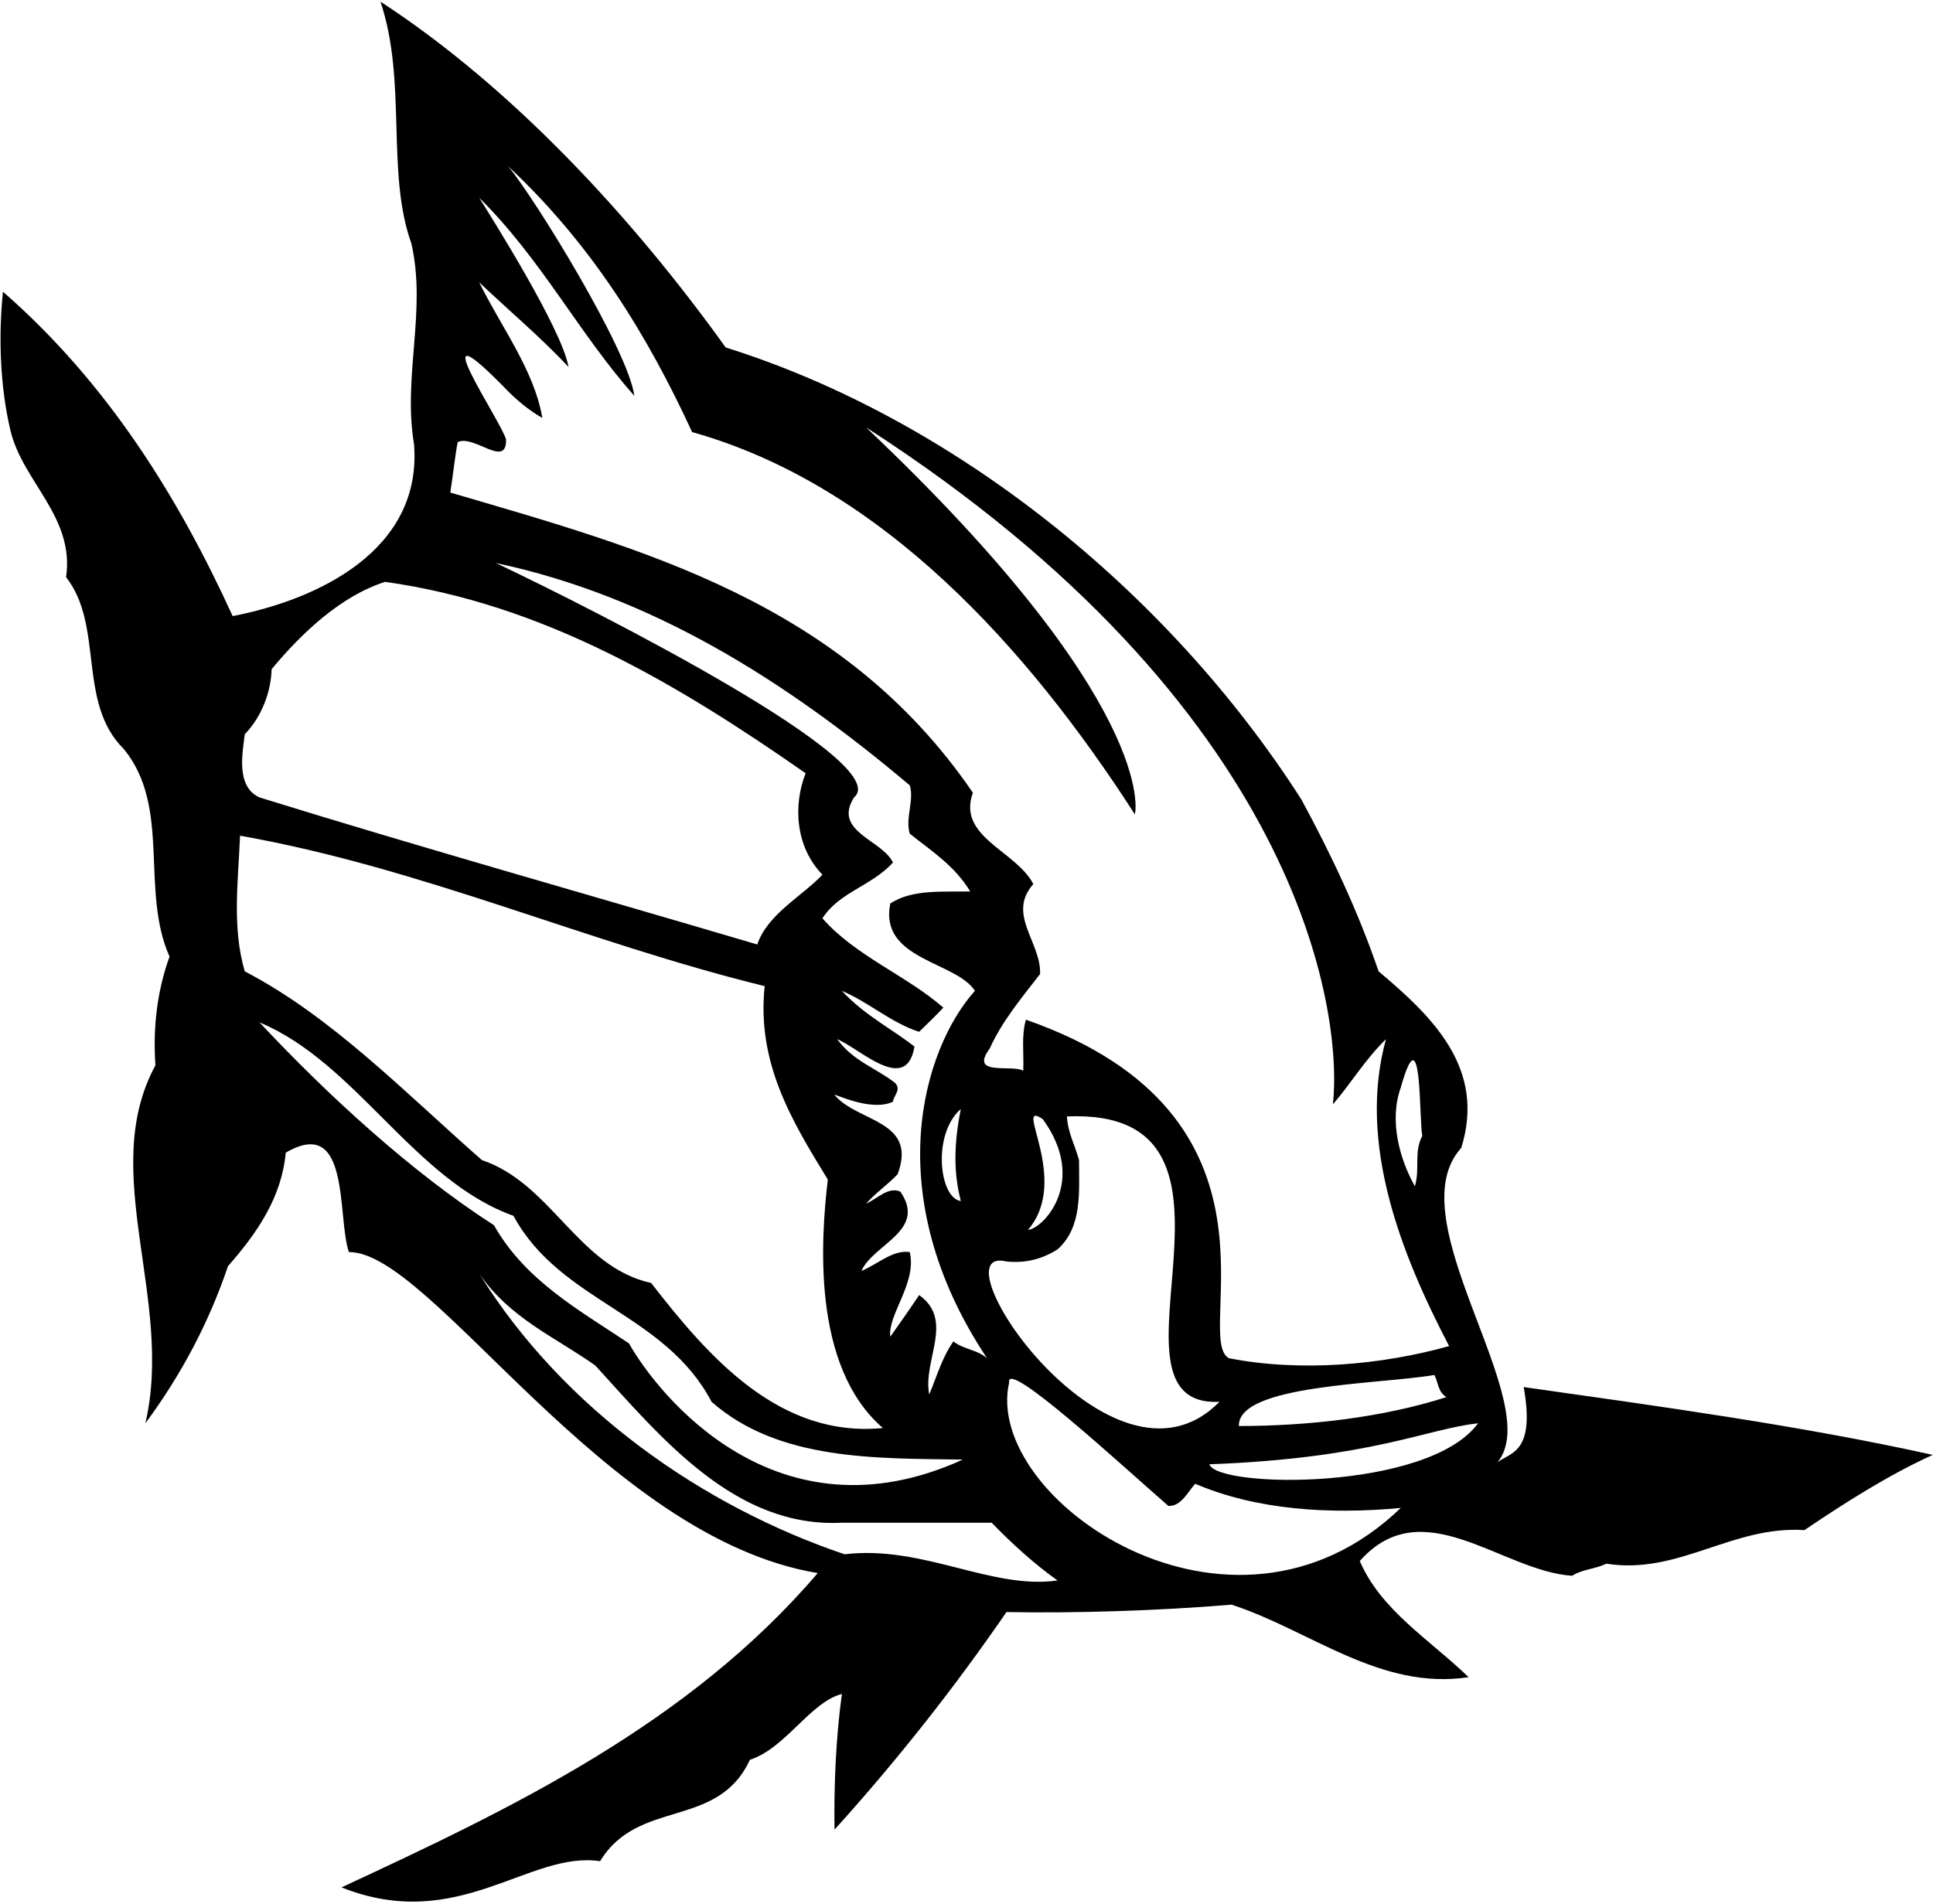 <?xml version="1.0" encoding="UTF-8"?>
<svg xmlns="http://www.w3.org/2000/svg" xmlns:xlink="http://www.w3.org/1999/xlink" width="547pt" height="539pt" viewBox="0 0 547 539" version="1.1">
<g id="surface1">
<path style=" stroke:none;fill-rule:nonzero;fill:rgb(0%,0%,0%);fill-opacity:1;" d="M 431.176 392.59 C 434.469 411.156 427.562 411.027 423.762 413.879 C 437.637 397.219 394.871 345.262 413.496 324.922 C 420.531 302.492 405.516 287.855 390.117 274.934 C 384.414 258.203 376.812 242.047 368.258 226.273 C 330.051 166.586 269.035 118.309 205.359 98.348 C 179.32 62.043 145.297 24.977 107.66 0.457 C 115.262 23.078 109.18 48.738 116.402 68.887 C 120.773 87.895 113.934 106.523 117.164 125.719 C 119.57 155.816 89.793 169.754 65.84 174.379 C 50.637 141.117 30.676 108.613 0.836 82.57 C -0.496 95.688 0.074 109.562 2.926 121.727 C 6.348 136.363 21.172 146.246 18.703 163.355 C 29.535 177.23 21.742 198.898 35.047 212.016 C 48.543 228.555 39.609 251.934 47.973 270.75 C 44.551 280.254 43.223 290.52 43.98 301.543 C 27.637 331.574 49.305 367.883 41.133 402.855 C 51.395 388.98 59.188 374.152 64.512 358.379 C 72.875 348.871 79.719 338.801 80.859 326.254 C 99.297 315.48 95.305 344.312 98.727 354.387 C 122.105 354.133 170.891 435.23 231.402 445.242 C 194.906 488.012 144.535 511.961 96.633 534.199 C 129.707 547.379 149.668 523.746 169.816 526.789 C 180.648 508.922 203.078 517.855 212.203 498.086 C 222.277 494.855 229.309 481.738 238.242 479.457 C 236.531 491.812 235.965 505.5 236.152 517.855 C 254.02 498.086 270.176 477.559 284.812 456.27 C 304.012 456.648 328.344 455.887 348.488 454.176 C 370.73 461.402 390.496 478.508 415.59 474.707 C 404.562 464.062 390.688 455.699 384.797 441.82 C 402.664 421.672 424.902 444.672 444.859 446.004 C 447.902 444.102 451.512 444.102 454.555 442.582 C 475.082 445.812 490.098 431.746 510.629 433.078 C 522.414 425.094 534.77 417.301 546.934 411.789 C 509.297 403.426 468.621 397.914 431.176 392.59 Z M 396.391 307.816 C 402.473 286.148 401.523 316.559 402.473 321.504 C 400.004 326.254 401.902 330.625 400.383 335.758 C 396.199 328.344 392.969 317.32 396.391 307.816 Z M 129.52 125.148 C 134.078 122.867 143.395 132.754 143.203 124.391 C 141.871 119.258 118.492 85.043 142.445 109.371 C 145.863 112.984 149.477 116.023 153.469 118.309 C 151.188 104.812 141.871 92.645 135.602 79.91 C 143.586 87.516 153.277 95.688 160.883 103.859 C 158.98 93.027 139.023 61.473 135.602 55.961 C 153.277 73.449 163.922 94.547 179.508 112.035 C 177.797 99.109 151.379 56.148 143.773 47.027 C 167.723 69.457 183.312 95.117 195.855 122.297 C 249.461 137.312 290.895 183.504 321.117 230.453 C 321.5 229.883 327.391 198.898 245.086 120.969 C 367.941 200.168 380.043 286.148 377.191 312.566 C 382.133 306.867 386.316 299.832 392.207 294.129 C 384.035 323.594 396.578 355.145 410.074 380.996 C 391.066 386.32 368.066 388.41 347.73 384.418 C 337.273 378.527 368.258 315.801 290.324 288.617 C 288.996 292.988 289.754 298.121 289.566 303.062 C 286.336 301.164 274.168 304.773 280.062 296.789 C 283.484 289.188 288.996 282.535 294.316 275.691 C 294.695 266.758 284.812 258.773 292.414 250.223 C 287.473 240.719 270.746 236.914 275.309 224.371 C 238.434 170.387 181.789 155.371 127.426 139.406 C 128.188 134.652 128.758 128.949 129.52 125.148 Z M 409.316 395.441 C 390.879 401.336 369.777 403.617 350.582 403.617 C 350.199 391.832 390.496 391.832 405.895 389.172 C 407.035 391.262 406.844 393.922 409.316 395.441 Z M 295.078 316.75 C 307.906 334.332 295.27 347.734 290.895 348.113 C 303.156 333.855 286.336 310.855 295.078 316.75 Z M 299.258 353.625 C 306.293 347.352 305.344 337.469 305.344 328.344 C 304.203 324.16 302.109 320.359 301.922 315.988 C 362.078 313.422 307.906 398.484 345.066 396.773 C 314.562 427.945 263.715 351.914 284.812 357.047 C 290.324 357.617 295.078 356.285 299.258 353.625 Z M 260.102 366.551 C 257.441 370.543 254.781 374.344 251.93 378.336 C 251.168 372.062 259.531 363.129 257.441 354.387 C 252.691 353.625 248.129 357.996 243.758 359.707 C 247.176 352.105 262.383 348.305 254.781 337.277 C 251.359 335.758 248.129 339.367 245.086 340.699 C 247.938 337.469 251.168 335.379 254.02 332.336 C 259.723 316.941 242.617 317.699 236.152 309.906 C 235.773 309.336 246.605 314.848 252.691 311.809 C 252.879 310.098 255.16 308.387 253.262 306.484 C 247.938 302.305 241.477 300.402 236.914 294.129 C 243.375 296.789 256.492 309.906 258.773 296.223 C 252.5 291.277 244.516 287.285 238.242 280.445 C 245.848 283.676 252.309 289.566 260.102 292.039 C 262.004 290.141 264.855 287.477 266.945 285.195 C 256.492 276.074 242.047 270.559 232.73 259.914 C 237.484 252.504 246.605 250.793 252.691 244.141 C 249.648 237.676 235.582 235.395 241.664 225.703 C 253.449 216.008 170.387 173.621 140.352 159.363 C 184.262 168.68 222.086 192.438 257.441 222.281 C 258.773 226.461 256.109 231.594 257.441 235.965 C 263.906 241.098 270.176 245.09 274.551 252.312 C 267.324 252.504 258.203 251.551 251.93 255.734 C 248.699 271.699 270.559 272.082 275.879 280.445 C 261.242 296.789 248.508 338.133 279.301 384.418 C 276.449 381.945 272.648 381.945 269.797 379.664 C 266.566 384.227 265.047 389.738 262.953 394.684 C 261.055 384.988 270.176 373.773 260.102 366.551 Z M 271.887 339.938 C 265.805 339.18 263.715 321.027 271.887 313.898 C 269.418 326.254 270.367 333.855 271.887 339.938 Z M 69.262 207.836 C 74.207 202.703 76.676 195.668 76.867 189.395 C 85.418 179.133 96.445 168.68 108.988 164.688 C 153.66 170.961 191.484 193.387 227.98 218.859 C 224.367 227.98 225.129 239.77 232.73 247.562 C 227.027 253.645 217.145 258.773 214.293 267.328 C 168.105 253.645 120.016 240.148 73.445 225.703 C 66.602 222.66 68.691 212.777 69.262 207.836 Z M 67.934 236.535 C 119.445 245.66 166.016 266.758 216.387 279.113 C 214.105 300.781 223.988 317.129 234.254 333.855 C 232.352 350.203 229.5 386.605 249.84 404.188 C 220.566 407.035 200.609 384.227 184.262 363.129 C 163.543 358.566 156.129 334.996 136.359 328.344 C 114.504 309.145 93.781 287.668 69.262 274.934 C 65.652 262.578 67.363 249.844 67.934 236.535 Z M 73.445 289.379 C 100.816 300.781 117.164 334.047 145.297 344.121 C 158.602 368.641 188.062 371.492 201.367 396.773 C 220.375 413.5 247.938 412.738 272.457 413.121 C 219.68 437.133 186.16 394.684 177.988 380.234 C 164.113 370.922 148.715 362.559 139.781 346.781 C 116.402 331.766 92.453 309.719 73.445 289.379 Z M 239.004 439.922 C 199.086 426.426 159.551 399.055 135.602 360.469 C 144.344 373.203 157.27 378.527 168.484 386.508 C 187.492 407.418 208.211 432.508 238.242 430.988 C 252.5 430.988 266.566 430.988 280.633 430.988 C 286.523 437.07 292.605 442.582 299.258 447.336 C 280.441 449.996 261.242 437.262 239.004 439.922 Z M 285.574 391.262 C 284.621 384.418 317.316 414.641 330.621 426.234 C 334.234 426.426 336.137 422.242 338.227 419.965 C 355.523 427.375 376.242 428.707 396.391 426.805 C 348.301 473.09 277.969 424.145 285.574 391.262 Z M 342.219 414.449 C 388.215 412.738 403.805 404.379 418.25 402.855 C 404.184 422.055 344.496 421.293 342.219 414.449 "/>
</g>
</svg>
